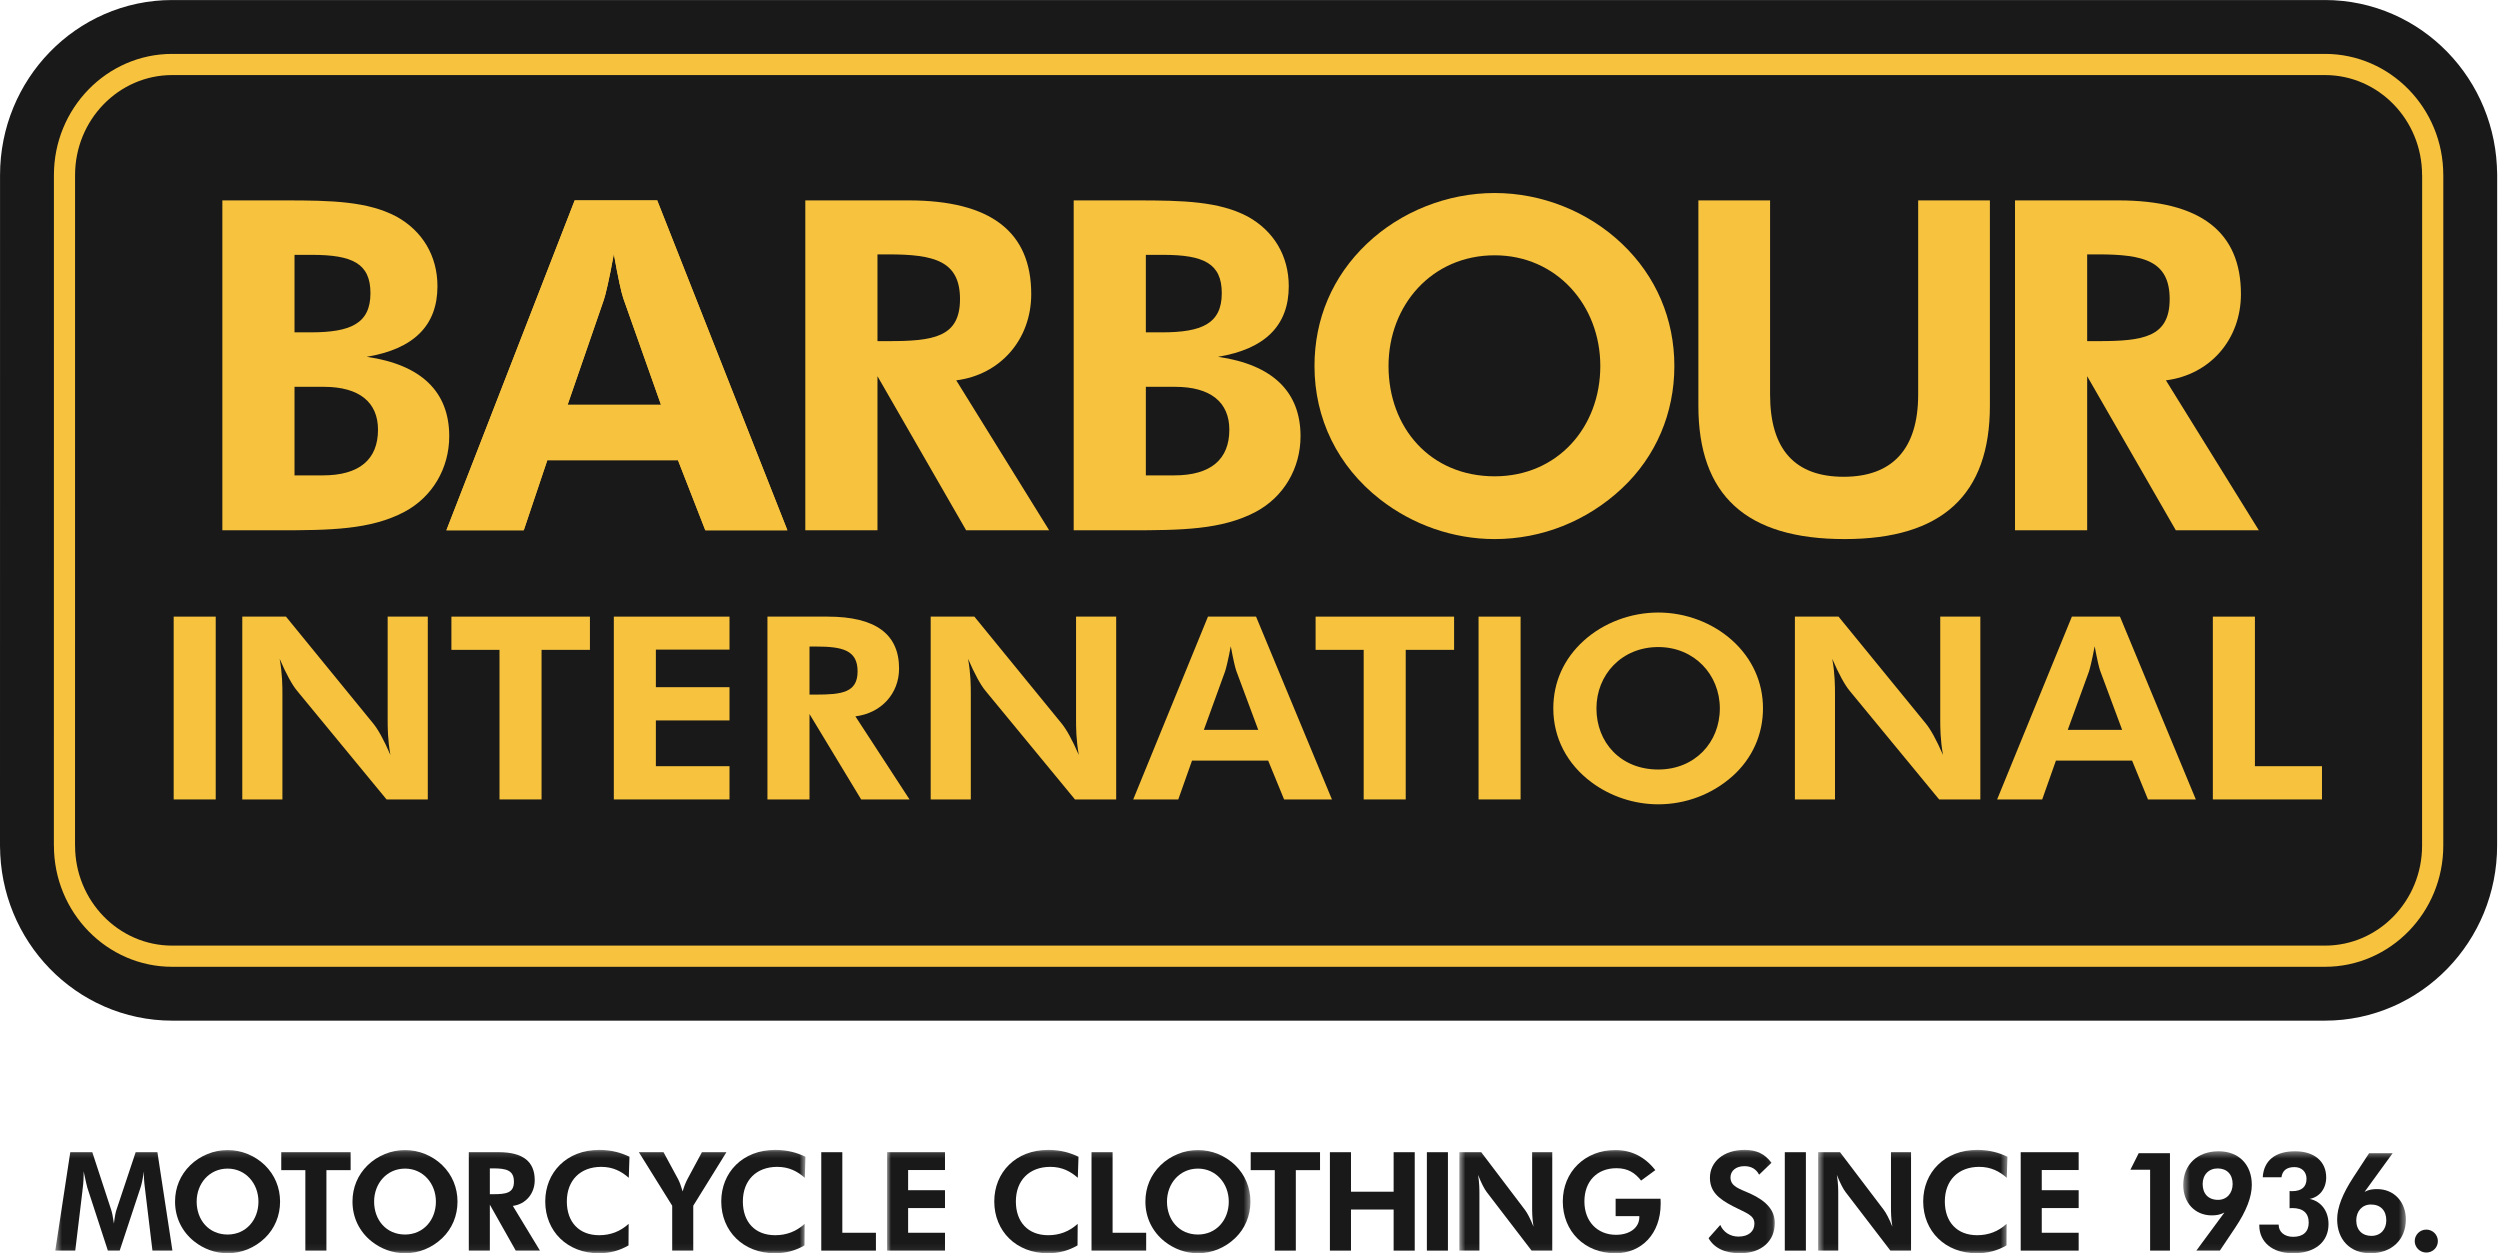 
<svg width="383px" height="192px" viewBox="0 0 383 192" version="1.1" xmlns="http://www.w3.org/2000/svg" xmlns:xlink="http://www.w3.org/1999/xlink">
    <defs>
        <polygon id="path-1" points="0.468 0.161 115.398 0.161 115.398 15.94 0.468 15.94"></polygon>
        <polygon id="path-3" points="0.895 0.161 56.565 0.161 56.565 15.94 0.895 15.94"></polygon>
        <polygon id="path-5" points="0.569 0.161 48.899 0.161 48.899 15.94 0.569 15.94"></polygon>
        <polygon id="path-7" points="0.541 0.161 29.54 0.161 29.54 15.94 0.541 15.94"></polygon>
        <polygon id="path-9" points="0.47 0.373 34.577 0.373 34.577 15.94 0.47 15.94"></polygon>
    </defs>
    <g id="Page-1" stroke="none" stroke-width="1" fill="none" fill-rule="evenodd">
        <g id="Edited" transform="translate(8, -2873)">
            <g id="Logo---Barbour" transform="translate(0, 2881)">
                <g id="Group-10" transform="translate(0, 168)">
                    <mask id="mask-2" fill="white">
                        <use xlink:href="#path-1"></use>
                    </mask>
                    <g id="Clip-2"></g>
                    <path d="M0.468,15.594 L3.529,15.594 L4.623,6.509 C4.706,5.808 4.814,4.972 4.814,3.895 L4.814,3.454 C5.128,4.93 5.321,5.771 5.383,5.959 L8.525,15.594 L10.338,15.594 L13.521,5.959 C13.668,5.542 13.859,4.694 14.069,3.454 C14.05,3.641 14.05,3.835 14.05,4.022 C14.05,4.864 14.154,5.687 14.26,6.509 L15.355,15.594 L18.415,15.594 L16.115,0.518 L12.783,0.518 L9.83,9.379 C9.725,9.675 9.579,10.365 9.453,11.449 C9.303,10.389 9.156,9.712 9.05,9.403 L6.141,0.518 L2.765,0.518 L0.468,15.594" id="Fill-1" fill="#1A1919" mask="url(#mask-2)"></path>
                    <path d="M34.907,8.089 C34.907,5.959 34.104,3.998 32.568,2.497 C31.047,1.033 28.982,0.185 26.874,0.185 C24.764,0.185 22.677,1.033 21.158,2.497 C19.621,3.998 18.817,5.935 18.817,8.089 C18.817,10.498 19.851,12.665 21.751,14.184 C23.204,15.346 25.016,16 26.874,16 C28.982,16 31.006,15.176 32.568,13.681 C34.084,12.223 34.907,10.244 34.907,8.089 Z M26.874,13.13 C23.984,13.13 22.129,10.898 22.129,8.089 C22.129,5.311 24.069,3.03 26.874,3.03 C29.633,3.03 31.595,5.311 31.595,8.089 C31.595,10.898 29.678,13.13 26.874,13.13 Z" id="Fill-3" fill="#1A1919" mask="url(#mask-2)"></path>
                    <polyline id="Fill-4" fill="#1A1919" mask="url(#mask-2)" points="42.008 3.266 45.716 3.266 45.716 0.518 35.09 0.518 35.09 3.266 38.78 3.266 38.78 15.594 42.008 15.594 42.008 3.266"></polyline>
                    <path d="M62.089,8.089 C62.089,5.959 61.29,3.998 59.748,2.497 C58.232,1.033 56.164,0.185 54.056,0.185 C51.949,0.185 49.86,1.033 48.341,2.497 C46.801,3.998 46.001,5.935 46.001,8.089 C46.001,10.498 47.033,12.665 48.93,14.184 C50.389,15.346 52.201,16 54.056,16 C56.164,16 58.191,15.176 59.748,13.681 C61.269,12.223 62.089,10.244 62.089,8.089 Z M54.056,13.13 C51.168,13.13 49.314,10.898 49.314,8.089 C49.314,5.311 51.252,3.03 54.056,3.03 C56.819,3.03 58.781,5.311 58.781,8.089 C58.781,10.898 56.861,13.13 54.056,13.13 Z" id="Fill-5" fill="#1A1919" mask="url(#mask-2)"></path>
                    <path d="M74.72,15.594 L70.565,8.743 C72.529,8.489 73.92,6.885 73.92,4.797 C73.92,1.953 72.108,0.518 68.437,0.518 L63.82,0.518 L63.82,15.594 L67.044,15.594 L67.044,8.555 L71.012,15.594 L74.72,15.594 Z M67.044,6.952 L67.044,2.994 L67.53,2.994 C69.577,2.994 70.734,3.284 70.734,5.039 C70.734,6.782 69.532,6.952 67.53,6.952 L67.044,6.952 Z" id="Fill-6" fill="#1A1919" mask="url(#mask-2)"></path>
                    <path d="M88.329,4.44 L88.435,1.214 C87.213,0.627 85.715,0.161 83.816,0.161 C78.799,0.161 75.531,3.617 75.531,8.065 C75.531,12.598 78.882,16 83.754,16 C85.42,16 86.918,15.594 88.288,14.796 L88.309,11.491 C87.022,12.665 85.525,13.234 83.797,13.234 C80.675,13.234 78.839,11.188 78.839,8.065 C78.839,4.845 80.886,2.763 84.111,2.763 C85.904,2.763 87.213,3.454 88.329,4.44" id="Fill-7" fill="#1A1919" mask="url(#mask-2)"></path>
                    <path d="M94.981,15.594 L98.207,15.594 L98.207,8.718 L103.288,0.518 L99.534,0.518 L97.32,4.633 C97.004,5.245 96.771,5.856 96.585,6.528 C96.331,5.669 96.1,5.057 95.889,4.658 L93.653,0.518 L89.877,0.518 L94.981,8.718 L94.981,15.594" id="Fill-8" fill="#1A1919" mask="url(#mask-2)"></path>
                    <path d="M115.296,4.44 L115.398,1.214 C114.175,0.627 112.678,0.161 110.782,0.161 C105.76,0.161 102.497,3.617 102.497,8.065 C102.497,12.598 105.847,16 110.716,16 C112.383,16 113.881,15.594 115.25,14.796 L115.273,11.491 C113.987,12.665 112.487,13.234 110.761,13.234 C107.638,13.234 105.806,11.188 105.806,8.065 C105.806,4.845 107.852,2.763 111.076,2.763 C112.869,2.763 114.175,3.454 115.296,4.44" id="Fill-9" fill="#1A1919" mask="url(#mask-2)"></path>
                </g>
                <polyline id="Fill-11" fill="#1A1919" points="117.819 183.594 126.191 183.594 126.191 180.859 121.044 180.859 121.044 168.518 117.819 168.518 117.819 183.594"></polyline>
                <g id="Group-17" transform="translate(127, 168)">
                    <mask id="mask-4" fill="white">
                        <use xlink:href="#path-3"></use>
                    </mask>
                    <g id="Clip-13"></g>
                    <polyline id="Fill-12" fill="#1A1919" mask="url(#mask-4)" points="0.895 15.594 9.773 15.594 9.773 12.859 4.124 12.859 4.124 9.076 9.773 9.076 9.773 6.34 4.124 6.34 4.124 3.248 9.773 3.248 9.773 0.518 0.895 0.518 0.895 15.594"></polyline>
                    <path d="M30.121,4.44 L30.227,1.214 C29.004,0.627 27.507,0.161 25.611,0.161 C20.592,0.161 17.322,3.617 17.322,8.065 C17.322,12.598 20.674,16 25.546,16 C27.211,16 28.709,15.594 30.079,14.796 L30.102,11.491 C28.814,12.665 27.316,13.234 25.588,13.234 C22.467,13.234 20.631,11.188 20.631,8.065 C20.631,4.845 22.677,2.763 25.906,2.763 C27.699,2.763 29.004,3.454 30.121,4.44" id="Fill-14" fill="#1A1919" mask="url(#mask-4)"></path>
                    <polyline id="Fill-15" fill="#1A1919" mask="url(#mask-4)" points="32.221 15.594 40.593 15.594 40.593 12.859 35.449 12.859 35.449 0.518 32.221 0.518 32.221 15.594"></polyline>
                    <path d="M56.565,8.089 C56.565,5.959 55.763,3.998 54.223,2.497 C52.704,1.033 50.637,0.185 48.527,0.185 C46.418,0.185 44.33,1.033 42.814,2.497 C41.271,3.998 40.475,5.935 40.475,8.089 C40.475,10.498 41.507,12.665 43.404,14.184 C44.86,15.346 46.672,16 48.527,16 C50.637,16 52.664,15.176 54.223,13.681 C55.742,12.223 56.565,10.244 56.565,8.089 Z M48.527,13.13 C45.641,13.13 43.782,10.898 43.782,8.089 C43.782,5.311 45.722,3.03 48.527,3.03 C51.293,3.03 53.248,5.311 53.248,8.089 C53.248,10.898 51.336,13.13 48.527,13.13 Z" id="Fill-16" fill="#1A1919" mask="url(#mask-4)"></path>
                </g>
                <polyline id="Fill-18" fill="#1A1919" points="190.519 171.266 194.229 171.266 194.229 168.518 183.607 168.518 183.607 171.266 187.296 171.266 187.296 183.594 190.519 183.594 190.519 171.266"></polyline>
                <polyline id="Fill-19" fill="#1A1919" points="195.742 183.594 198.971 183.594 198.971 177.299 205.504 177.299 205.504 183.594 208.736 183.594 208.736 168.518 205.504 168.518 205.504 174.57 198.971 174.57 198.971 168.518 195.742 168.518 195.742 183.594"></polyline>
                <polygon id="Fill-20" fill="#1A1919" points="210.597 183.594 213.823 183.594 213.823 168.518 210.597 168.518"></polygon>
                <g id="Group-25" transform="translate(215, 168)">
                    <mask id="mask-6" fill="white">
                        <use xlink:href="#path-5"></use>
                    </mask>
                    <g id="Clip-22"></g>
                    <path d="M0.569,15.594 L3.646,15.594 L3.646,6.988 C3.646,6.25 3.646,5.269 3.443,3.998 C3.943,5.269 4.409,6.171 4.79,6.655 L11.639,15.594 L14.807,15.594 L14.807,0.518 L11.724,0.518 L11.724,8.949 C11.724,9.675 11.724,10.643 11.935,11.926 C11.433,10.668 10.964,9.784 10.582,9.299 L3.925,0.518 L0.569,0.518 L0.569,15.594" id="Fill-21" fill="#1A1919" mask="url(#mask-6)"></path>
                    <path d="M24.515,7.648 L24.515,10.31 L28.143,10.31 L28.143,10.474 C28.143,12.06 26.705,13.173 24.578,13.173 C21.73,13.173 19.73,11.146 19.73,8.065 C19.73,4.972 21.67,2.969 24.647,2.969 C26.396,2.969 27.478,3.677 28.418,4.864 L30.594,3.266 C28.987,1.214 26.923,0.185 24.472,0.185 C19.836,0.185 16.42,3.502 16.42,8.065 C16.42,12.623 19.755,16 24.472,16 C28.485,16 31.414,13.022 31.414,8.41 C31.414,8.156 31.414,7.902 31.39,7.648 L24.515,7.648" id="Fill-23" fill="#1A1919" mask="url(#mask-6)"></path>
                    <path d="M38.753,13.681 C39.555,15.152 41.225,16 43.555,16 C46.935,16 48.899,14.081 48.899,11.358 C48.899,9.458 47.673,8.023 45.144,6.861 C43.455,6.11 42.111,5.771 42.111,4.38 C42.111,3.386 42.932,2.655 44.239,2.655 C45.271,2.655 46.03,3.072 46.496,3.962 L48.388,2.14 C47.38,0.778 46.091,0.161 44.281,0.161 C41.007,0.161 38.961,2.037 38.961,4.422 C38.961,6.528 40.25,7.63 42.469,8.786 C44.541,9.863 45.776,10.135 45.776,11.466 C45.776,12.64 44.89,13.446 43.328,13.446 C42.087,13.446 41.007,12.774 40.547,11.66 L38.753,13.681" id="Fill-24" fill="#1A1919" mask="url(#mask-6)"></path>
                </g>
                <polygon id="Fill-26" fill="#1A1919" points="265.431 183.594 268.662 183.594 268.662 168.518 265.431 168.518"></polygon>
                <g id="Group-30" transform="translate(270, 168)">
                    <mask id="mask-8" fill="white">
                        <use xlink:href="#path-7"></use>
                    </mask>
                    <g id="Clip-28"></g>
                    <path d="M0.541,15.594 L3.619,15.594 L3.619,6.988 C3.619,6.25 3.619,5.269 3.407,3.998 C3.915,5.269 4.385,6.171 4.763,6.655 L11.61,15.594 L14.771,15.594 L14.771,0.518 L11.698,0.518 L11.698,8.949 C11.698,9.675 11.698,10.643 11.907,11.926 C11.402,10.668 10.937,9.784 10.555,9.299 L3.892,0.518 L0.541,0.518 L0.541,15.594" id="Fill-27" fill="#1A1919" mask="url(#mask-8)"></path>
                    <path d="M29.438,4.44 L29.54,1.214 C28.318,0.627 26.826,0.161 24.923,0.161 C19.905,0.161 16.634,3.617 16.634,8.065 C16.634,12.598 19.987,16 24.856,16 C26.523,16 28.024,15.594 29.396,14.796 L29.413,11.491 C28.13,12.665 26.63,13.234 24.898,13.234 C21.788,13.234 19.948,11.188 19.948,8.065 C19.948,4.845 21.993,2.763 25.216,2.763 C27.008,2.763 28.318,3.454 29.438,4.44" id="Fill-29" fill="#1A1919" mask="url(#mask-8)"></path>
                </g>
                <polyline id="Fill-31" fill="#1A1919" points="301.571 183.594 310.45 183.594 310.45 180.859 304.797 180.859 304.797 177.076 310.45 177.076 310.45 174.34 304.797 174.34 304.797 171.248 310.45 171.248 310.45 168.518 301.571 168.518 301.571 183.594"></polyline>
                <polyline id="Fill-32" fill="#1A1919" points="321.398 183.594 324.437 183.594 324.437 168.675 319.646 168.675 318.378 171.199 321.398 171.199 321.398 183.594"></polyline>
                <g id="Group-37" transform="translate(326, 168)">
                    <mask id="mask-10" fill="white">
                        <use xlink:href="#path-9"></use>
                    </mask>
                    <g id="Clip-34"></g>
                    <path d="M8.041,5.39 C8.041,6.806 7.14,7.817 5.808,7.817 C4.292,7.817 3.447,6.861 3.447,5.39 C3.447,3.98 4.377,3.005 5.747,3.005 C7.14,3.005 8.041,3.895 8.041,5.39 Z M6.779,9.759 L2.479,15.594 L6.083,15.594 L8.465,12.036 C10.129,9.548 10.977,7.376 10.977,5.523 C10.977,2.443 9.01,0.373 5.89,0.373 C2.621,0.373 0.47,2.443 0.47,5.542 C0.47,8.258 2.265,10.196 4.843,10.196 C5.493,10.196 6.107,10.117 6.779,9.759 Z" id="Fill-33" fill="#1A1919" mask="url(#mask-10)"></path>
                    <path d="M12.123,11.612 L12.123,11.739 C12.123,14.245 14.108,16 17.253,16 C20.688,16 22.729,14.245 22.729,11.533 C22.729,9.548 21.616,8.047 19.843,7.672 C21.359,7.393 22.373,6.087 22.373,4.38 C22.373,1.934 20.554,0.373 17.609,0.373 C14.529,0.373 12.802,1.832 12.653,4.361 L15.521,4.361 C15.651,3.344 16.32,2.799 17.501,2.799 C18.639,2.799 19.358,3.538 19.358,4.591 C19.358,5.832 18.62,6.486 17.129,6.486 C17.017,6.486 16.887,6.467 16.763,6.467 L16.763,9.1 C16.907,9.1 17.041,9.076 17.168,9.076 C18.832,9.076 19.694,9.844 19.694,11.315 C19.694,12.689 18.851,13.482 17.311,13.482 C15.967,13.482 15.095,12.713 15.095,11.66 L15.095,11.612 L12.123,11.612" id="Fill-35" fill="#1A1919" mask="url(#mask-10)"></path>
                    <path d="M26.979,10.964 C26.979,9.548 27.89,8.531 29.218,8.531 C30.734,8.531 31.581,9.481 31.581,10.964 C31.581,12.375 30.674,13.337 29.3,13.337 C27.911,13.337 26.979,12.453 26.979,10.964 Z M28.253,6.594 L32.55,0.675 L28.942,0.675 L26.558,4.319 C24.891,6.861 24.053,8.973 24.053,10.807 C24.053,13.887 26.014,16 29.13,16 C32.401,16 34.577,13.929 34.577,10.831 C34.577,8.12 32.762,6.171 30.187,6.171 C29.536,6.171 28.918,6.231 28.253,6.594 Z" id="Fill-36" fill="#1A1919" mask="url(#mask-10)"></path>
                </g>
                <path d="M361.936,182.141 C361.936,183.086 362.723,183.89 363.712,183.89 C364.702,183.89 365.482,183.11 365.482,182.141 C365.482,181.155 364.681,180.375 363.712,180.375 C362.737,180.375 361.936,181.155 361.936,182.141" id="Fill-38" fill="#1A1919"></path>
                <path d="M18.373,3.5 C10.174,3.5 3.501,10.372 3.501,18.818 L3.495,121.556 L3.501,121.552 C3.501,129.998 10.174,136.868 18.373,136.868 L348.192,136.868 C356.396,136.868 363.063,129.998 363.063,121.552 L363.073,18.822 L363.063,18.818 C363.063,10.372 356.396,3.5 348.192,3.5 L18.373,3.5" id="Fill-39" fill="#1A1919"></path>
                <path d="M18.373,3.5 C10.174,3.5 3.501,10.372 3.501,18.818 L3.495,121.556 L3.501,121.552 C3.501,129.998 10.174,136.868 18.373,136.868 L348.192,136.868 C356.396,136.868 363.063,129.998 363.063,121.552 L363.073,18.822 L363.063,18.818 C363.063,10.372 356.396,3.5 348.192,3.5 L18.373,3.5 Z" id="Stroke-40" stroke="#1A1919" stroke-width="22.99" stroke-linecap="round" stroke-linejoin="round"></path>
                <path d="M41.457,64.829 C47.093,64.829 49.91,62.357 49.91,57.832 C49.91,53.661 47.093,51.26 41.601,51.26 L37.12,51.26 L37.12,64.829 L41.457,64.829 Z M39.58,42.917 C45.718,42.917 48.754,41.574 48.754,36.909 C48.754,32.385 46.01,31.043 39.796,31.043 L37.12,31.043 L37.12,42.917 L39.58,42.917 Z M26.065,22.701 L35.748,22.701 C42.829,22.701 48.32,22.843 52.729,25.175 C56.704,27.368 59.017,31.183 59.017,35.848 C59.017,41.857 55.403,45.462 48.177,46.664 C56.558,47.865 60.823,52.034 60.823,58.822 C60.823,63.769 58.222,68.152 53.958,70.415 C48.754,73.172 42.54,73.24 34.52,73.24 L26.065,73.24 L26.065,22.701 Z" id="Fill-42" fill="#F7C33E"></path>
                <path d="M87.484,37.686 C87.194,36.84 86.691,34.576 86.04,30.901 C85.318,34.929 84.738,37.262 84.519,37.899 L78.956,54.015 L93.265,54.015 L87.484,37.686 Z M80.041,22.701 L92.686,22.701 L112.628,73.24 L100.057,73.24 L95.865,62.499 L75.85,62.499 L72.238,73.24 L60.388,73.24 L80.041,22.701 Z" id="Fill-43" fill="#F7C33E"></path>
                <path d="M87.484,37.686 C87.194,36.84 86.691,34.576 86.04,30.901 C85.318,34.929 84.738,37.262 84.519,37.899 L78.956,54.015 L93.265,54.015 L87.484,37.686 Z M80.041,22.701 L92.686,22.701 L112.628,73.24 L100.057,73.24 L95.865,62.499 L75.85,62.499 L72.238,73.24 L60.388,73.24 L80.041,22.701 Z" id="Fill-44" fill="#F7C33E"></path>
                <path d="M128.09,44.261 C134.956,44.261 139.073,43.693 139.073,37.828 C139.073,31.961 135.1,30.971 128.09,30.971 L126.429,30.971 L126.429,44.261 L128.09,44.261 Z M140.014,73.24 L126.429,49.633 L126.429,73.24 L115.374,73.24 L115.374,22.701 L131.201,22.701 C143.772,22.701 149.985,27.509 149.985,37.05 C149.985,44.048 145.216,49.421 138.497,50.268 L152.732,73.24 L140.014,73.24 Z" id="Fill-45" fill="#F7C33E"></path>
                <path d="M171.879,64.829 C177.514,64.829 180.334,62.357 180.334,57.832 C180.334,53.661 177.514,51.26 172.022,51.26 L167.544,51.26 L167.544,64.829 L171.879,64.829 Z M170.001,42.917 C176.14,42.917 179.177,41.574 179.177,36.909 C179.177,32.385 176.432,31.043 170.218,31.043 L167.544,31.043 L167.544,42.917 L170.001,42.917 Z M156.489,22.701 L166.169,22.701 C173.252,22.701 178.745,22.843 183.151,25.175 C187.125,27.368 189.438,31.183 189.438,35.848 C189.438,41.857 185.822,45.462 178.598,46.664 C186.98,47.865 191.242,52.034 191.242,58.822 C191.242,63.769 188.641,68.152 184.379,70.415 C179.177,73.172 172.963,73.24 164.942,73.24 L156.489,73.24 L156.489,22.701 Z" id="Fill-46" fill="#F7C33E"></path>
                <path d="M237.168,48.078 C237.168,38.748 230.446,31.112 220.981,31.112 C211.372,31.112 204.722,38.748 204.722,48.078 C204.722,57.478 211.08,64.971 220.981,64.971 C230.589,64.971 237.168,57.478 237.168,48.078 Z M240.491,66.809 C235.144,71.83 228.205,74.586 220.981,74.586 C214.622,74.586 208.407,72.392 203.425,68.503 C196.918,63.417 193.38,56.134 193.38,48.078 C193.38,40.867 196.123,34.364 201.399,29.345 C206.599,24.397 213.757,21.57 220.981,21.57 C228.205,21.57 235.287,24.397 240.491,29.345 C245.767,34.364 248.511,40.937 248.511,48.078 C248.511,55.287 245.695,61.932 240.491,66.809 Z" id="Fill-47" fill="#F7C33E"></path>
                <path d="M296.852,54.158 C296.852,67.796 289.551,74.586 274.593,74.586 C259.489,74.586 252.192,67.869 252.192,54.158 L252.192,22.701 L263.176,22.701 L263.176,52.459 C263.176,60.871 267.006,65.042 274.45,65.042 C281.961,65.042 285.864,60.729 285.864,52.459 L285.864,22.701 L296.852,22.701 L296.852,54.158" id="Fill-48" fill="#F7C33E"></path>
                <path d="M313.412,44.261 C320.281,44.261 324.394,43.693 324.394,37.828 C324.394,31.961 320.425,30.971 313.412,30.971 L311.754,30.971 L311.754,44.261 L313.412,44.261 Z M325.337,73.24 L311.754,49.633 L311.754,73.24 L300.7,73.24 L300.7,22.701 L316.524,22.701 C329.096,22.701 335.311,27.509 335.311,37.05 C335.311,44.048 330.541,49.421 323.819,50.268 L338.054,73.24 L325.337,73.24 Z" id="Fill-49" fill="#F7C33E"></path>
                <polygon id="Fill-50" fill="#F7C33E" points="18.607 114.474 25.048 114.474 25.048 86.467 18.607 86.467"></polygon>
                <path d="M29.118,86.467 L35.811,86.467 L49.115,102.763 C49.874,103.662 50.799,105.306 51.809,107.661 C51.39,105.266 51.39,103.467 51.39,102.135 L51.39,86.467 L57.537,86.467 L57.537,114.474 L51.221,114.474 L37.54,97.864 C36.778,96.963 35.854,95.279 34.843,92.931 C35.265,95.279 35.265,97.119 35.265,98.49 L35.265,114.474 L29.118,114.474 L29.118,86.467" id="Fill-51" fill="#F7C33E"></path>
                <polyline id="Fill-52" fill="#F7C33E" points="74.965 114.474 68.524 114.474 68.524 91.557 61.156 91.557 61.156 86.467 82.376 86.467 82.376 91.557 74.965 91.557 74.965 114.474"></polyline>
                <polyline id="Fill-53" fill="#F7C33E" points="86.038 86.467 103.76 86.467 103.76 91.52 92.479 91.52 92.479 97.277 103.76 97.277 103.76 102.369 92.479 102.369 92.479 109.381 103.76 109.381 103.76 114.474 86.038 114.474 86.038 86.467"></polyline>
                <path d="M116.984,98.413 C120.983,98.413 123.383,98.101 123.383,94.85 C123.383,91.599 121.066,91.049 116.984,91.049 L116.016,91.049 L116.016,98.413 L116.984,98.413 Z M123.929,114.474 L116.016,101.39 L116.016,114.474 L109.573,114.474 L109.573,86.467 L118.794,86.467 C126.12,86.467 129.738,89.132 129.738,94.419 C129.738,98.299 126.961,101.272 123.046,101.743 L131.339,114.474 L123.929,114.474 Z" id="Fill-54" fill="#F7C33E"></path>
                <path d="M134.581,86.467 L141.274,86.467 L154.578,102.763 C155.337,103.662 156.262,105.306 157.272,107.661 C156.852,105.266 156.852,103.467 156.852,102.135 L156.852,86.467 L162.998,86.467 L162.998,114.474 L156.684,114.474 L143,97.864 C142.244,96.963 141.319,95.279 140.309,92.931 C140.727,95.279 140.727,97.119 140.727,98.49 L140.727,114.474 L134.581,114.474 L134.581,86.467" id="Fill-55" fill="#F7C33E"></path>
                <path d="M181.397,94.768 C181.228,94.301 180.936,93.05 180.556,91.007 C180.134,93.243 179.798,94.538 179.671,94.89 L176.429,103.819 L184.764,103.819 L181.397,94.768 Z M177.061,86.467 L184.428,86.467 L196.052,114.474 L188.724,114.474 L186.281,108.52 L174.618,108.52 L172.512,114.474 L165.611,114.474 L177.061,86.467 Z" id="Fill-56" fill="#F7C33E"></path>
                <polyline id="Fill-57" fill="#F7C33E" points="207.356 114.474 200.915 114.474 200.915 91.557 193.551 91.557 193.551 86.467 214.766 86.467 214.766 91.557 207.356 91.557 207.356 114.474"></polyline>
                <polygon id="Fill-58" fill="#F7C33E" points="218.516 114.474 224.954 114.474 224.954 86.467 218.516 86.467"></polygon>
                <path d="M255.479,100.525 C255.479,95.357 251.564,91.128 246.046,91.128 C240.449,91.128 236.575,95.357 236.575,100.525 C236.575,105.74 240.278,109.89 246.046,109.89 C251.645,109.89 255.479,105.74 255.479,100.525 Z M257.418,110.91 C254.299,113.69 250.257,115.22 246.046,115.22 C242.346,115.22 238.722,114.005 235.821,111.847 C232.031,109.028 229.967,104.994 229.967,100.525 C229.967,96.534 231.563,92.931 234.636,90.15 C237.671,87.404 241.838,85.84 246.046,85.84 C250.257,85.84 254.387,87.404 257.418,90.15 C260.485,92.931 262.09,96.574 262.09,100.525 C262.09,104.524 260.444,108.208 257.418,110.91 Z" id="Fill-59" fill="#F7C33E"></path>
                <path d="M266.979,86.467 L273.664,86.467 L286.969,102.763 C287.728,103.662 288.653,105.306 289.667,107.661 C289.245,105.266 289.245,103.467 289.245,102.135 L289.245,86.467 L295.388,86.467 L295.388,114.474 L289.075,114.474 L275.393,97.864 C274.634,96.963 273.71,95.279 272.7,92.931 C273.121,95.279 273.121,97.119 273.121,98.49 L273.121,114.474 L266.979,114.474 L266.979,86.467" id="Fill-60" fill="#F7C33E"></path>
                <path d="M313.748,94.768 C313.577,94.301 313.286,93.05 312.904,91.007 C312.482,93.243 312.148,94.538 312.023,94.89 L308.78,103.819 L317.115,103.819 L313.748,94.768 Z M309.411,86.467 L316.779,86.467 L328.4,114.474 L321.072,114.474 L318.634,108.52 L306.969,108.52 L304.866,114.474 L297.96,114.474 L309.411,86.467 Z" id="Fill-61" fill="#F7C33E"></path>
                <polyline id="Fill-62" fill="#F7C33E" points="331.008 86.467 337.452 86.467 337.452 109.381 347.726 109.381 347.726 114.474 331.008 114.474 331.008 86.467"></polyline>
                <path d="M18.373,3.5 C10.174,3.5 3.501,10.372 3.501,18.818 L3.495,121.556 L3.501,121.552 C3.501,129.998 10.174,136.868 18.373,136.868 L348.192,136.868 C356.396,136.868 363.063,129.998 363.063,121.552 L363.073,18.822 L363.063,18.818 C363.063,10.372 356.396,3.5 348.192,3.5 L18.373,3.5 Z M348.192,0.258 C358.183,0.258 366.311,8.585 366.311,18.818 L366.314,18.822 L366.311,121.552 C366.311,131.785 358.183,140.112 348.192,140.112 L18.373,140.112 C8.387,140.112 0.26,131.785 0.26,121.552 L0.253,121.556 L0.26,18.818 C0.26,8.585 8.387,0.258 18.373,0.258 L348.192,0.258 Z" id="Fill-63" fill="#F7C33E"></path>
            </g>
        </g>
    </g>
</svg>